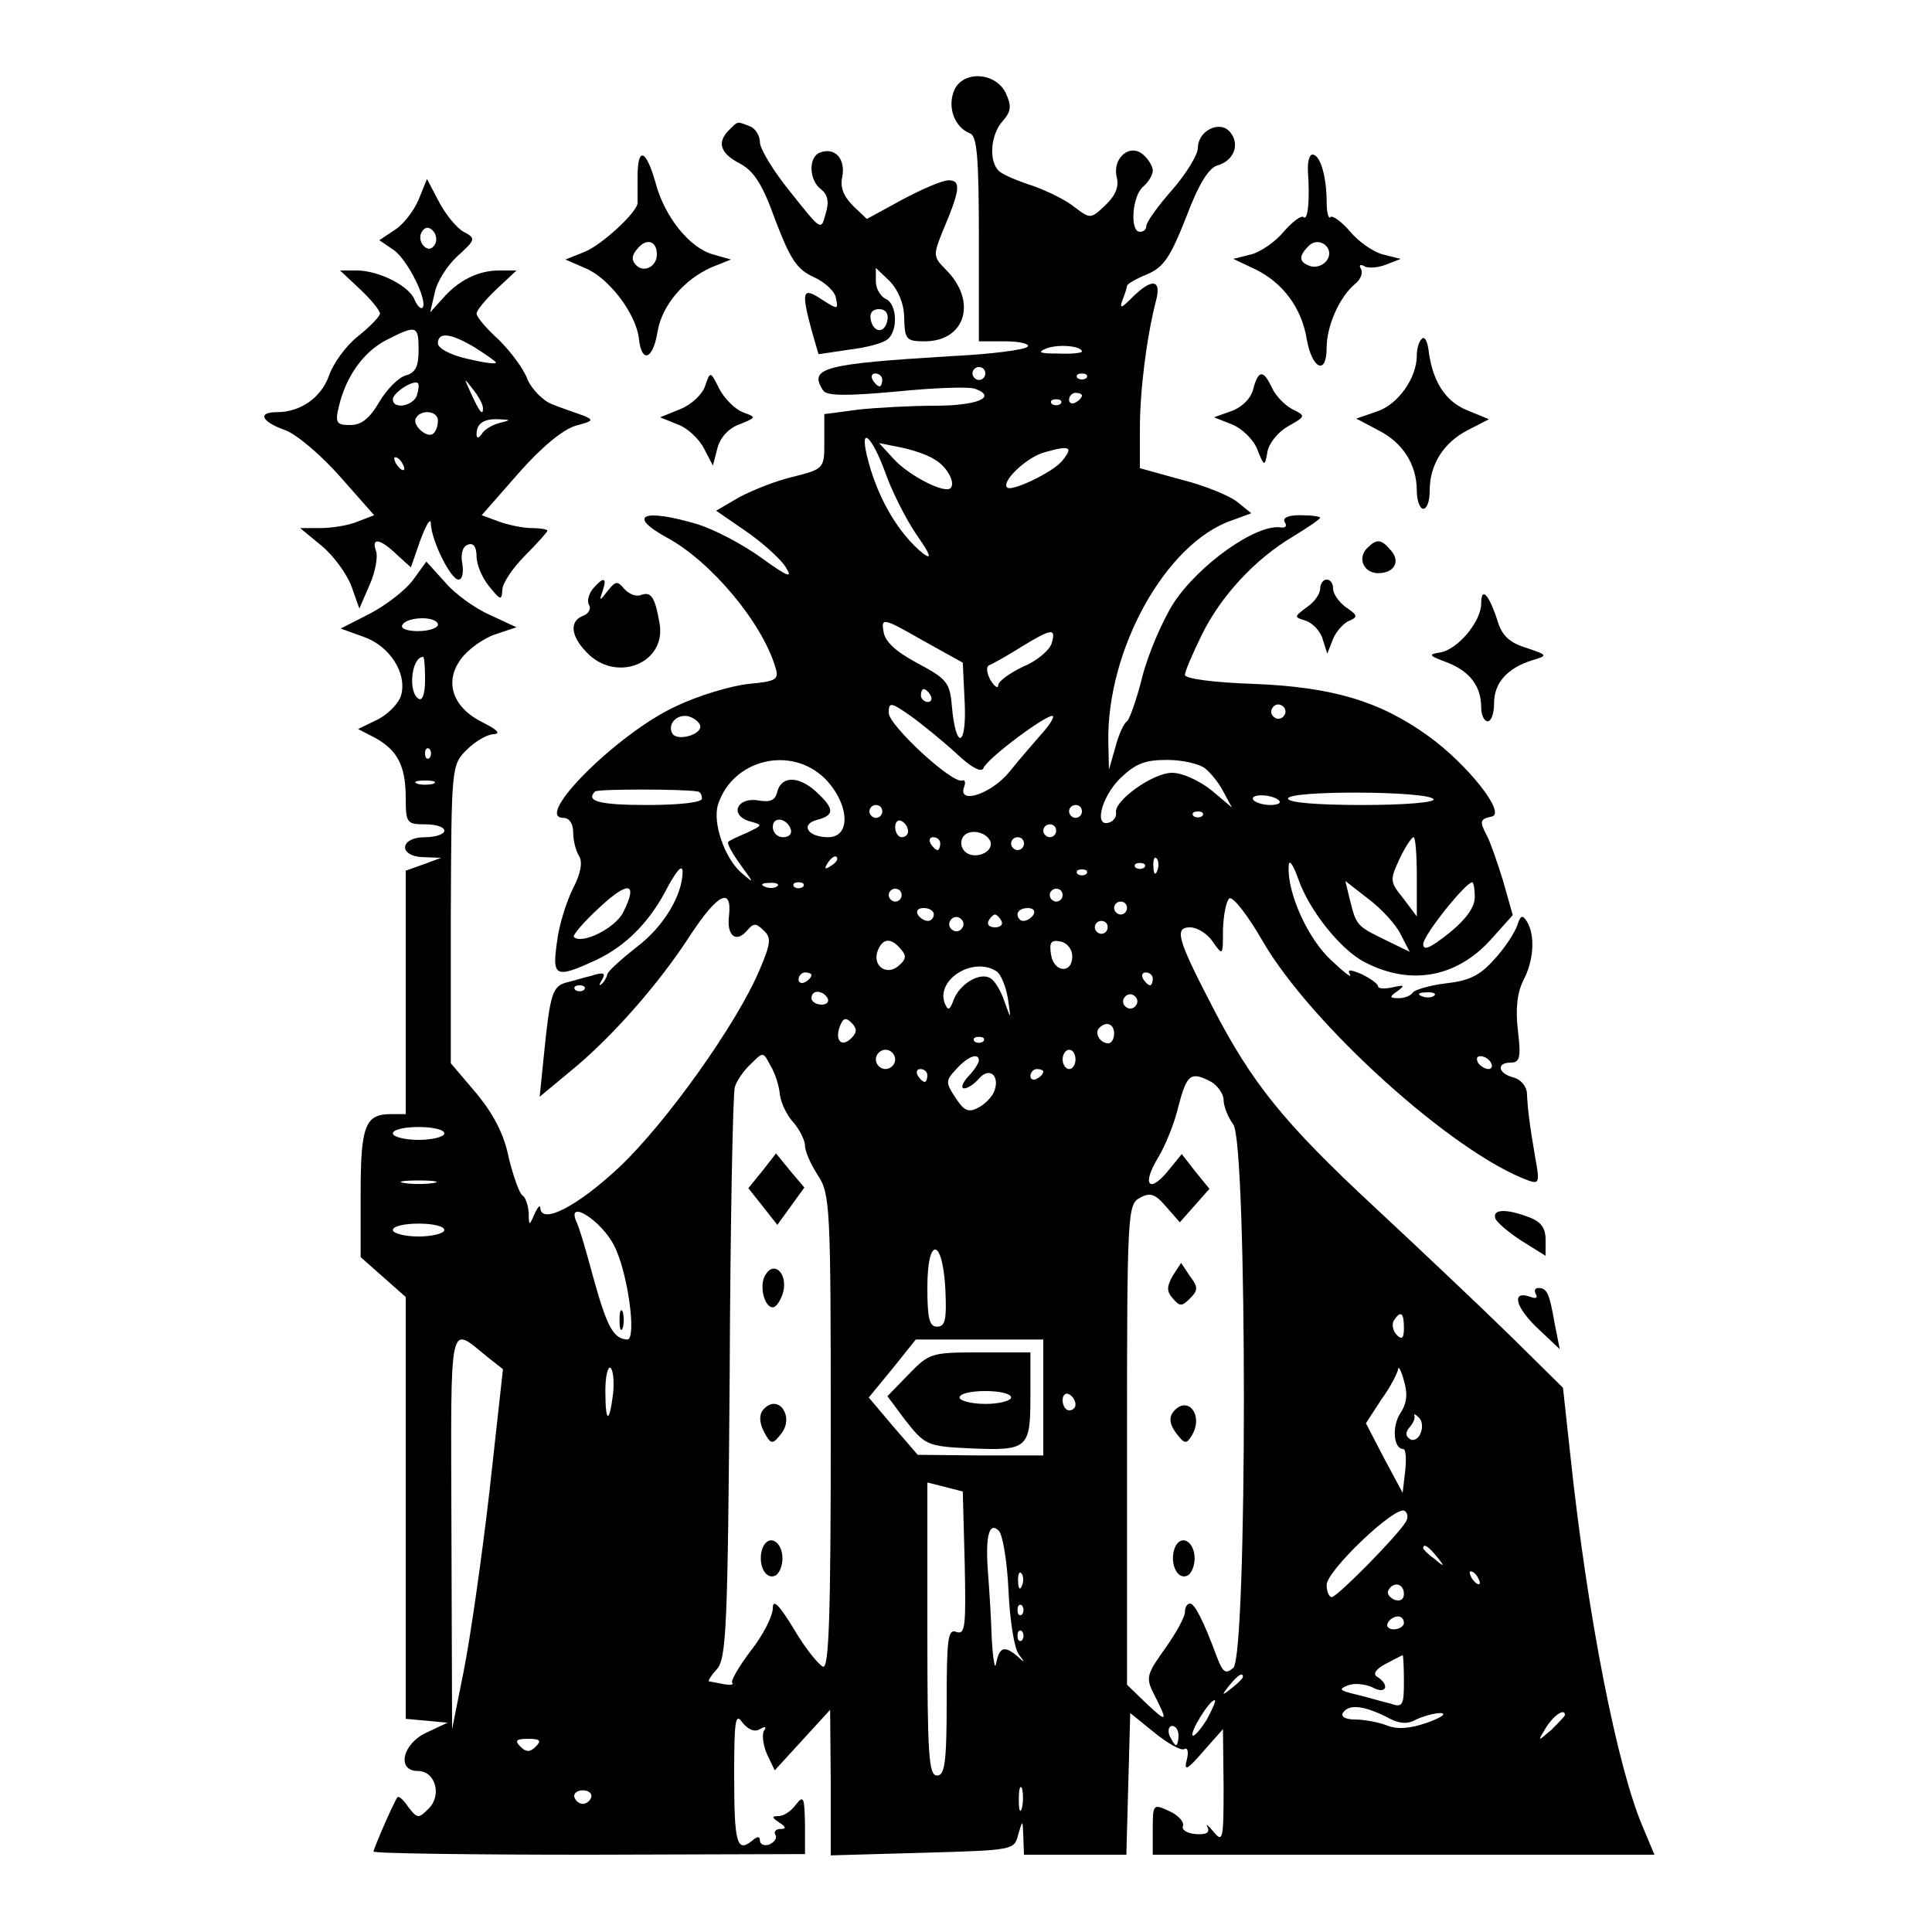 <?xml version="1.0" standalone="no"?>
<!DOCTYPE svg PUBLIC "-//W3C//DTD SVG 20010904//EN"
 "http://www.w3.org/TR/2001/REC-SVG-20010904/DTD/svg10.dtd">
<svg version="1.0" xmlns="http://www.w3.org/2000/svg"
 width="300pt" height="300pt" viewBox="0 0 300 300"
 preserveAspectRatio="xMidYMid meet">
<g transform="translate(0,300) scale(0.1,-0.1)"
fill="#000000" stroke="none">
<path d="M1481 2858 c-10 -26 2 -56 25 -65 11 -4 14 -35 14 -164 l0 -159 41 0
c22 0 38 -4 35 -8 -3 -5 -56 -12 -119 -15 -197 -12 -222 -18 -199 -53 5 -9 36
-9 114 -2 59 6 115 8 123 4 34 -13 1 -26 -63 -26 -37 0 -91 -3 -119 -6 l-53
-7 0 -42 c0 -42 0 -43 -47 -55 -27 -6 -64 -21 -85 -32 l-36 -21 45 -31 c25
-17 53 -42 62 -55 13 -20 6 -18 -37 13 -29 21 -73 44 -99 52 -84 25 -111 14
-47 -21 68 -37 147 -131 168 -201 6 -19 2 -22 -42 -26 -27 -3 -78 -18 -113
-35 -89 -41 -222 -173 -174 -173 9 0 15 -9 15 -22 0 -13 4 -29 9 -37 6 -9 3
-27 -9 -50 -10 -20 -22 -57 -25 -83 -8 -55 -3 -58 60 -29 47 22 85 60 113 116
13 23 21 33 22 22 0 -36 -29 -86 -72 -118 -24 -19 -45 -38 -45 -42 -1 -5 -5
-12 -9 -15 -4 -4 -4 -1 1 7 6 10 2 12 -16 6 -13 -3 -32 -9 -41 -11 -20 -6 -24
-19 -33 -108 l-7 -69 47 39 c64 52 138 136 187 212 42 64 65 76 60 30 -4 -31
11 -43 28 -23 10 12 14 12 26 0 12 -11 11 -20 -7 -62 -35 -83 -145 -237 -217
-305 -65 -61 -121 -90 -123 -64 0 6 -4 2 -9 -9 -8 -19 -9 -19 -9 2 -1 12 -5
24 -10 27 -5 4 -14 30 -21 58 -7 36 -23 67 -50 100 l-40 47 0 231 c1 231 1
232 25 256 13 13 32 24 42 24 11 1 5 7 -17 18 -47 23 -61 63 -34 99 11 15 35
32 53 38 l33 11 -41 19 c-23 10 -55 33 -70 51 l-29 32 -21 -29 c-12 -16 -42
-39 -67 -52 l-45 -23 36 -13 c40 -14 67 -56 58 -90 -3 -12 -19 -29 -36 -38
l-31 -15 27 -14 c34 -19 47 -43 47 -93 0 -39 2 -41 30 -41 17 0 30 -4 30 -10
0 -5 -13 -10 -30 -10 -40 0 -42 -30 -2 -31 l27 -1 -27 -10 -28 -10 0 -189 0
-189 -23 0 c-40 0 -47 -18 -47 -123 l0 -99 35 -31 35 -31 0 -327 0 -328 33 -3
32 -3 -32 -15 c-38 -17 -48 -60 -14 -60 27 0 38 -38 16 -59 -15 -15 -17 -15
-31 3 -7 11 -15 18 -17 15 -6 -8 -37 -80 -37 -84 0 -3 151 -5 335 -5 l335 1 0
47 c-1 41 -2 45 -14 30 -7 -10 -19 -18 -27 -18 -11 0 -11 -2 1 -10 11 -7 11
-10 2 -10 -7 0 -11 -4 -8 -9 3 -5 -1 -11 -9 -15 -8 -3 -15 0 -15 6 0 7 -4 7
-13 -1 -23 -18 -27 -2 -27 103 0 86 2 97 13 81 9 -11 19 -15 27 -10 8 5 11 4
6 -3 -3 -6 -1 -22 5 -36 l12 -25 43 47 43 47 1 -113 0 -113 142 4 c141 4 143
4 149 28 7 24 7 24 8 -3 l1 -28 80 0 79 0 3 110 3 110 37 -30 c21 -17 42 -29
47 -26 5 3 7 -4 4 -16 -5 -19 0 -17 25 12 l31 35 1 -89 c0 -83 -1 -88 -16 -70
-8 10 -13 13 -9 7 4 -9 -2 -12 -18 -11 -14 1 -23 7 -20 13 2 6 -8 17 -22 23
-24 11 -25 11 -25 -28 l0 -40 390 0 389 0 -18 43 c-40 93 -86 329 -112 572
l-12 110 -81 80 c-45 44 -140 134 -211 200 -142 132 -191 193 -252 311 -55
106 -60 124 -35 124 11 0 27 -10 35 -22 16 -23 16 -22 16 19 1 23 5 44 10 48
6 3 29 -27 52 -67 75 -129 295 -328 412 -371 17 -6 18 -3 11 35 -9 52 -12 77
-13 101 -1 11 -10 21 -21 24 -24 6 -27 23 -4 23 14 0 16 8 11 50 -4 34 -1 58
8 77 17 31 19 71 6 92 -7 11 -10 10 -15 -6 -4 -11 -19 -35 -36 -53 -22 -25
-39 -33 -75 -37 -25 -3 -48 -10 -51 -14 -3 -5 -13 -9 -22 -9 -15 0 -15 2 -2
11 12 9 11 10 -7 6 -13 -3 -23 -2 -23 1 0 4 -11 12 -25 19 -19 8 -23 8 -19 0
4 -7 -9 3 -29 22 -36 33 -68 104 -66 145 0 13 6 6 15 -19 17 -49 66 -110 103
-129 71 -37 142 -24 195 34 l35 39 -15 53 c-9 29 -20 61 -25 70 -12 23 -11 26
7 30 24 4 -37 81 -98 125 -75 54 -148 76 -270 81 -62 2 -108 8 -108 14 0 6 12
33 26 62 30 61 83 118 142 153 23 14 42 27 42 29 0 2 -14 4 -31 4 -19 0 -28
-4 -24 -11 4 -6 1 -9 -6 -8 -38 6 -128 -58 -167 -118 -17 -27 -39 -78 -48
-113 -9 -36 -20 -67 -24 -70 -5 -3 -13 -21 -18 -40 l-10 -35 -1 42 c-3 143 89
310 192 345 l30 11 -21 17 c-12 10 -51 26 -87 35 l-65 18 0 61 c0 59 10 140
25 199 9 33 -6 36 -37 5 -17 -17 -20 -18 -15 -4 4 10 7 20 7 22 0 3 14 11 31
18 26 11 36 26 61 89 19 51 35 76 48 80 26 7 36 33 20 52 -16 19 -50 2 -50
-25 0 -10 -18 -40 -40 -65 -22 -25 -40 -50 -40 -56 0 -5 -4 -9 -10 -9 -16 0
-12 56 5 70 8 7 15 18 15 25 0 7 -7 18 -15 25 -21 18 -48 -6 -41 -35 4 -15 -2
-29 -18 -44 -22 -21 -23 -21 -47 -3 -13 11 -42 25 -64 33 -22 7 -46 17 -52 22
-18 13 -16 57 4 79 13 15 14 23 5 43 -16 34 -69 36 -81 3z m199 -404 c0 -2
-17 -4 -37 -3 -29 0 -33 2 -18 8 18 7 55 4 55 -5z m-150 -34 c0 -5 -4 -10 -10
-10 -5 0 -10 5 -10 10 0 6 5 10 10 10 6 0 10 -4 10 -10z m-160 -10 c0 -5 -2
-10 -4 -10 -3 0 -8 5 -11 10 -3 6 -1 10 4 10 6 0 11 -4 11 -10z m317 3 c-4 -3
-10 -3 -14 0 -3 4 0 7 7 7 7 0 10 -3 7 -7z m-7 -27 c0 -3 -4 -8 -10 -11 -5 -3
-10 -1 -10 4 0 6 5 11 10 11 6 0 10 -2 10 -4z m-33 -13 c-4 -3 -10 -3 -14 0
-3 4 0 7 7 7 7 0 10 -3 7 -7z m-273 -105 c10 -29 32 -73 49 -98 21 -30 25 -40
11 -30 -39 31 -73 89 -88 153 -11 47 8 29 28 -25z m78 18 c19 -11 32 -36 24
-44 -9 -9 -64 19 -88 45 l-23 25 35 -7 c19 -4 42 -12 52 -19z m197 -2 c-14
-17 -78 -48 -85 -41 -10 9 31 48 59 55 39 11 44 8 26 -14z m-969 -254 c0 -5
-14 -10 -31 -10 -17 0 -28 4 -24 10 3 6 17 10 31 10 13 0 24 -4 24 -10z m818
-122 c3 -69 -14 -73 -20 -4 -3 36 -8 42 -53 66 -34 18 -51 34 -53 49 -4 22 -1
22 60 -13 l63 -35 3 -63z m135 93 c-3 -10 -22 -27 -44 -36 -21 -10 -39 -23
-39 -29 0 -6 -6 -2 -12 8 -6 11 -7 21 -2 23 5 2 27 14 49 28 49 30 55 30 48 6z
m-973 -57 c0 -21 -4 -33 -10 -29 -17 10 -11 65 7 65 2 0 3 -16 3 -36z m785
-24 c3 -5 1 -10 -4 -10 -6 0 -11 5 -11 10 0 6 2 10 4 10 3 0 8 -4 11 -10z m39
-89 c24 -23 40 -31 43 -24 5 15 102 87 108 81 2 -2 -6 -15 -18 -28 -12 -14
-35 -40 -50 -59 -28 -34 -80 -51 -70 -23 3 7 1 12 -3 10 -16 -5 -114 86 -114
105 0 17 3 17 33 -4 17 -12 49 -38 71 -58z m510 58 c-3 -5 -10 -7 -15 -3 -5 3
-7 10 -3 15 3 5 10 7 15 3 5 -3 7 -10 3 -15z m-907 -15 c5 -14 -35 -26 -43
-13 -8 14 6 30 24 27 8 -2 17 -8 19 -14z m-420 -51 c-4 -3 -7 0 -7 7 0 7 3 10
7 7 3 -4 3 -10 0 -14z m614 -32 c38 -39 41 -91 5 -91 -32 0 -44 20 -17 27 27
7 27 17 -1 43 -27 25 -54 26 -61 1 -3 -14 -11 -17 -29 -14 -33 6 -46 -22 -15
-32 22 -6 22 -6 -3 -18 -14 -6 -27 -12 -29 -14 -3 -2 6 -18 19 -36 21 -29 22
-30 2 -13 -27 23 -46 79 -37 107 23 70 113 92 166 40z m590 16 c9 -7 22 -23
29 -37 l13 -24 -32 27 c-19 15 -45 27 -61 27 -30 0 -91 -44 -87 -62 1 -6 -4
-13 -10 -15 -25 -9 -13 39 16 68 24 23 38 29 73 29 24 0 50 -6 59 -13z m-1198
-24 c-7 -2 -19 -2 -25 0 -7 3 -2 5 12 5 14 0 19 -2 13 -5z m410 -12 c4 0 7 -5
7 -11 0 -6 -35 -10 -85 -10 -75 0 -96 6 -81 21 4 4 137 4 159 0z m903 -14 c4
-4 -2 -7 -14 -7 -11 0 -23 4 -26 8 -6 10 30 9 40 -1z m240 2 c3 -5 -46 -9
-110 -9 -74 0 -116 4 -116 10 0 13 218 12 226 -1z m-856 -19 c0 -5 -4 -10 -10
-10 -5 0 -10 5 -10 10 0 6 5 10 10 10 6 0 10 -4 10 -10z m310 0 c0 -5 -4 -10
-10 -10 -5 0 -10 5 -10 10 0 6 5 10 10 10 6 0 10 -4 10 -10z m187 -7 c-4 -3
-10 -3 -14 0 -3 4 0 7 7 7 7 0 10 -3 7 -7z m-639 -21 c2 -7 -3 -12 -12 -12 -9
0 -16 7 -16 16 0 17 22 14 28 -4z m182 -3 c0 -5 -4 -9 -10 -9 -5 0 -10 7 -10
16 0 8 5 12 10 9 6 -3 10 -10 10 -16z m230 1 c0 -5 -4 -10 -10 -10 -5 0 -10 5
-10 10 0 6 5 10 10 10 6 0 10 -4 10 -10z m-102 -17 c5 -17 -26 -29 -40 -15 -6
6 -7 15 -3 22 9 14 37 9 43 -7z m-78 -3 c0 -5 -2 -10 -4 -10 -3 0 -8 5 -11 10
-3 6 -1 10 4 10 6 0 11 -4 11 -10z m130 0 c0 -5 -4 -10 -10 -10 -5 0 -10 5
-10 10 0 6 5 10 10 10 6 0 10 -4 10 -10z m610 -51 l0 -62 -21 28 c-21 26 -21
28 -6 61 9 19 19 34 22 34 3 0 5 -28 5 -61z m-900 27 c0 -3 -5 -8 -12 -12 -7
-4 -8 -3 -4 4 7 12 16 16 16 8z m497 -18 c-3 -8 -6 -5 -6 6 -1 11 2 17 5 13 3
-3 4 -12 1 -19z m-20 5 c-4 -3 -10 -3 -14 0 -3 4 0 7 7 7 7 0 10 -3 7 -7z
m-90 -10 c-4 -3 -10 -3 -14 0 -3 4 0 7 7 7 7 0 10 -3 7 -7z m-719 -59 c-12
-25 -64 -51 -77 -39 -2 3 15 23 40 46 45 42 60 39 37 -7z m239 40 c-3 -3 -12
-4 -19 -1 -8 3 -5 6 6 6 11 1 17 -2 13 -5z m40 -1 c-4 -3 -10 -3 -14 0 -3 4 0
7 7 7 7 0 10 -3 7 -7z m928 -74 l14 -27 -39 19 c-43 21 -44 22 -54 62 l-7 29
36 -28 c20 -15 43 -40 50 -55z m115 58 c0 -16 -14 -35 -40 -56 -29 -23 -40
-28 -40 -17 0 14 66 96 76 96 2 0 4 -10 4 -23z m-890 3 c0 -5 -4 -10 -10 -10
-5 0 -10 5 -10 10 0 6 5 10 10 10 6 0 10 -4 10 -10z m250 0 c0 -5 -4 -10 -10
-10 -5 0 -10 5 -10 10 0 6 5 10 10 10 6 0 10 -4 10 -10z m100 -20 c0 -5 -4
-10 -10 -10 -5 0 -10 5 -10 10 0 6 5 10 10 10 6 0 10 -4 10 -10z m-300 -10 c0
-5 -4 -10 -9 -10 -6 0 -13 5 -16 10 -3 6 1 10 9 10 9 0 16 -4 16 -10z m155 0
c-3 -5 -10 -10 -16 -10 -5 0 -9 5 -9 10 0 6 7 10 16 10 8 0 12 -4 9 -10z
m-111 -21 c-3 -5 -10 -7 -15 -3 -5 3 -7 10 -3 15 3 5 10 7 15 3 5 -3 7 -10 3
-15z m61 11 c3 -5 -1 -10 -10 -10 -9 0 -13 5 -10 10 3 6 8 10 10 10 2 0 7 -4
10 -10z m165 -10 c0 -5 -4 -10 -10 -10 -5 0 -10 5 -10 10 0 6 5 10 10 10 6 0
10 -4 10 -10z m-321 -34 c9 -10 8 -16 -4 -26 -19 -16 -41 1 -32 24 8 20 21 20
36 2z m266 -11 c0 -28 -29 -25 -33 3 -3 19 0 23 15 20 10 -2 18 -12 18 -23z
m-118 -23 c7 -4 15 -24 18 -42 5 -34 5 -34 -5 -6 -5 16 -15 33 -22 37 -16 10
-47 -8 -57 -33 -6 -17 -9 -18 -14 -6 -14 37 44 73 80 50z m-287 -6 c0 -3 -4
-8 -10 -11 -5 -3 -10 -1 -10 4 0 6 5 11 10 11 6 0 10 -2 10 -4z m530 -6 c0 -5
-2 -10 -4 -10 -3 0 -8 5 -11 10 -3 6 -1 10 4 10 6 0 11 -4 11 -10z m-883 -17
c-4 -3 -10 -3 -14 0 -3 4 0 7 7 7 7 0 10 -3 7 -7z m378 -13 c3 -5 -1 -10 -9
-10 -9 0 -16 5 -16 10 0 6 4 10 9 10 6 0 13 -4 16 -10z m479 -11 c-3 -5 -10
-7 -15 -3 -5 3 -7 10 -3 15 3 5 10 7 15 3 5 -3 7 -10 3 -15z m463 15 c-3 -3
-12 -4 -19 -1 -8 3 -5 6 6 6 11 1 17 -2 13 -5z m-905 -66 c-15 -15 -26 -4 -18
18 5 13 9 15 18 6 9 -9 9 -15 0 -24z m408 7 c0 -8 -4 -15 -9 -15 -13 0 -22 16
-14 24 11 11 23 6 23 -9z m-203 -12 c-4 -3 -10 -3 -14 0 -3 4 0 7 7 7 7 0 10
-3 7 -7z m-316 -83 c2 -14 12 -34 22 -44 9 -11 17 -27 17 -35 0 -9 9 -29 20
-46 19 -29 20 -48 20 -398 0 -290 -3 -368 -12 -365 -7 3 -28 29 -45 58 -23 38
-33 48 -33 33 0 -12 -15 -42 -34 -66 -19 -25 -32 -48 -29 -50 3 -3 -3 -4 -14
-2 -10 2 -20 4 -22 4 -2 1 3 9 12 19 15 16 17 67 20 453 1 239 5 442 8 451 3
10 14 26 25 36 19 19 19 19 30 -2 7 -11 14 -32 15 -46z m179 55 c0 -8 -7 -15
-15 -15 -8 0 -15 7 -15 15 0 8 7 15 15 15 8 0 15 -7 15 -15z m280 0 c0 -8 -4
-15 -10 -15 -5 0 -10 7 -10 15 0 8 5 15 10 15 6 0 10 -7 10 -15z m-150 -2 c0
-3 -7 -15 -17 -25 -9 -10 -11 -18 -6 -18 6 0 16 7 23 15 16 19 33 5 24 -19 -3
-9 -15 -21 -25 -26 -15 -8 -22 -5 -35 15 -16 24 -16 27 1 45 18 20 35 26 35
13z m795 -3 c3 -5 2 -10 -4 -10 -5 0 -13 5 -16 10 -3 6 -2 10 4 10 5 0 13 -4
16 -10z m-875 -20 c0 -5 -2 -10 -4 -10 -3 0 -8 5 -11 10 -3 6 -1 10 4 10 6 0
11 -4 11 -10z m180 6 c0 -3 -4 -8 -10 -11 -5 -3 -10 -1 -10 4 0 6 5 11 10 11
6 0 10 -2 10 -4z m261 -16 c10 -6 19 -19 19 -28 0 -10 7 -27 15 -38 22 -29 22
-826 0 -844 -12 -10 -16 -7 -25 16 -21 57 -35 84 -42 84 -5 0 -8 -6 -8 -13 0
-8 -14 -33 -31 -57 -28 -39 -30 -45 -18 -69 23 -45 22 -47 -10 -17 l-31 30 0
373 c0 361 1 373 20 383 16 9 24 6 41 -14 l21 -24 23 26 23 26 -22 27 -21 27
-22 -27 c-29 -35 -40 -20 -15 21 11 18 26 54 32 81 13 49 19 54 51 37z m-1191
-80 c0 -5 -18 -10 -40 -10 -22 0 -40 5 -40 10 0 6 18 10 40 10 22 0 40 -4 40
-10z m-17 -77 c-13 -2 -33 -2 -45 0 -13 2 -3 4 22 4 25 0 35 -2 23 -4z m281
-98 c21 -41 35 -145 20 -145 -21 1 -31 19 -51 90 -11 41 -23 83 -28 93 -16 37
40 1 59 -38z m-264 25 c0 -5 -18 -10 -40 -10 -22 0 -40 5 -40 10 0 6 18 10 40
10 22 0 40 -4 40 -10z m778 -93 c2 -46 0 -57 -13 -57 -12 0 -15 13 -15 61 0
81 24 77 28 -4z m712 -59 c0 -16 -3 -19 -11 -11 -6 6 -8 16 -5 22 11 17 16 13
16 -11z m-1422 -46 l23 -18 -21 -190 c-12 -104 -30 -229 -40 -279 l-18 -90 -1
308 c-1 339 -5 319 57 269z m862 -62 l0 -90 -97 0 -98 1 -38 44 -38 45 37 45
36 45 99 0 99 0 0 -90z m-668 6 c-6 -48 -12 -46 -12 5 0 22 4 38 8 35 4 -3 6
-21 4 -40z m1222 -31 c-13 -21 -10 -55 5 -55 4 0 5 -15 3 -34 l-4 -34 -29 54
-28 54 24 37 c14 19 25 41 26 47 0 6 5 -2 9 -18 6 -20 5 -35 -6 -51z m-504 14
c0 -5 -4 -9 -10 -9 -5 0 -10 7 -10 16 0 8 5 12 10 9 6 -3 10 -10 10 -16z m536
-44 c-3 -9 -11 -13 -16 -10 -8 5 -8 11 -1 19 6 7 9 15 7 18 -1 3 2 2 7 -3 5
-4 7 -15 3 -24z m-708 -203 c2 -97 1 -111 -13 -106 -13 5 -15 -10 -15 -108 0
-95 -3 -115 -15 -115 -13 0 -15 32 -15 228 l0 227 28 -7 27 -7 3 -112z m685
65 c-13 -22 -107 -117 -115 -117 -4 0 -8 8 -8 19 0 22 107 124 121 115 5 -3 6
-11 2 -17z m-617 -107 c2 -46 9 -90 16 -99 10 -13 10 -14 -2 -3 -20 17 -28 15
-33 -10 -2 -13 -5 4 -7 37 -1 33 -4 80 -6 105 -4 55 2 78 17 63 6 -6 13 -48
15 -93z m665 53 c13 -16 12 -17 -3 -4 -10 7 -18 15 -18 17 0 8 8 3 21 -13z
m-644 -45 c-3 -8 -6 -5 -6 6 -1 11 2 17 5 13 3 -3 4 -12 1 -19z m708 12 c3 -5
4 -10 1 -10 -3 0 -8 5 -11 10 -3 6 -4 10 -1 10 3 0 8 -4 11 -10z m-115 -25 c0
-9 -6 -12 -15 -9 -8 4 -12 10 -9 15 8 14 24 10 24 -6z m-593 -32 c-4 -3 -7 0
-7 7 0 7 3 10 7 7 3 -4 3 -10 0 -14z m593 -13 c0 -5 -7 -10 -16 -10 -8 0 -12
5 -9 10 3 6 10 10 16 10 5 0 9 -4 9 -10z m-593 -27 c-4 -3 -7 0 -7 7 0 7 3 10
7 7 3 -4 3 -10 0 -14z m593 -64 c0 -38 -2 -41 -22 -34 -13 3 -36 10 -53 14
-25 6 -27 8 -12 14 10 4 27 2 38 -3 21 -12 28 3 8 16 -8 4 -3 12 12 20 13 7
25 13 27 14 1 0 2 -19 2 -41z m-250 7 c0 -2 -8 -10 -17 -17 -16 -13 -17 -12
-4 4 13 16 21 21 21 13z m-56 -66 c-10 -16 -20 -27 -22 -25 -5 5 26 55 34 55
3 0 -3 -13 -12 -30z m277 5 c21 -12 34 -13 48 -5 11 5 28 10 38 10 10 -1 1 -7
-21 -15 -26 -9 -46 -11 -63 -4 -13 5 -36 9 -49 9 -14 0 -22 4 -19 10 9 14 31
12 66 -5z m279 2 c0 -2 -10 -12 -21 -23 -22 -19 -22 -19 -8 4 12 19 29 30 29
19z m-600 -32 c0 -8 -2 -15 -4 -15 -2 0 -6 7 -10 15 -3 8 -1 15 4 15 6 0 10
-7 10 -15z m-998 -17 c-9 -9 -15 -9 -24 0 -9 9 -7 12 12 12 19 0 21 -3 12 -12z
m755 -95 c-3 -10 -5 -4 -5 12 0 17 2 24 5 18 2 -7 2 -21 0 -30z m-669 16 c-2
-6 -8 -10 -13 -10 -5 0 -11 4 -13 10 -2 6 4 11 13 11 9 0 15 -5 13 -11z"/>
<path d="M1184 1182 l-22 -27 23 -29 22 -28 21 29 21 29 -22 26 -22 27 -21
-27z"/>
<path d="M1186 1015 c-6 -17 2 -45 14 -45 5 0 11 9 15 20 11 33 -16 57 -29 25z"/>
<path d="M1187 813 c-10 -9 -8 -25 3 -43 8 -13 11 -12 24 5 19 26 -5 60 -27
38z"/>
<path d="M1184 596 c-8 -22 3 -49 19 -43 6 2 12 14 12 27 0 27 -22 39 -31 16z"/>
<path d="M1821 1019 c-9 -16 -10 -24 0 -35 11 -13 14 -13 27 0 12 12 13 17 0
34 l-14 21 -13 -20z"/>
<path d="M1822 808 c-7 -9 -6 -19 4 -33 13 -17 16 -18 24 -5 20 31 -5 65 -28
38z"/>
<path d="M1824 596 c-8 -22 3 -49 19 -43 6 2 12 14 12 27 0 27 -22 39 -31 16z"/>
<path d="M962 950 c0 -14 2 -19 5 -12 2 6 2 18 0 25 -3 6 -5 1 -5 -13z"/>
<path d="M1411 866 l-33 -34 26 -35 c32 -41 35 -43 103 -46 89 -4 93 0 93 80
l0 69 -78 0 c-76 0 -79 -1 -111 -34z m159 -36 c0 -5 -18 -10 -40 -10 -22 0
-40 5 -40 10 0 6 18 10 40 10 22 0 40 -4 40 -10z"/>
<path d="M1132 2798 c-19 -19 -14 -36 17 -52 22 -12 35 -32 55 -88 23 -60 33
-76 59 -88 18 -8 34 -23 35 -33 4 -18 3 -18 -22 -2 -30 20 -32 13 -16 -47 l11
-38 47 7 c26 3 53 10 60 16 17 13 15 56 -3 63 -8 4 -15 16 -15 27 l0 21 22
-21 c13 -14 22 -35 22 -57 1 -33 3 -36 32 -36 63 0 82 62 33 111 -20 20 -20
23 -6 58 28 66 30 81 10 81 -10 0 -42 -14 -72 -30 l-55 -30 -21 20 c-15 15
-21 29 -17 46 5 28 -12 46 -35 37 -18 -7 -17 -43 2 -57 10 -8 13 -19 7 -38 -7
-27 -7 -26 -54 33 -27 33 -48 68 -48 78 0 10 -7 22 -16 25 -20 8 -18 8 -32 -6z
m246 -295 c-4 -22 -22 -20 -26 1 -2 10 3 16 13 16 10 0 15 -7 13 -17z"/>
<path d="M990 2725 c0 -19 0 -37 0 -40 0 -14 -55 -65 -82 -76 l-30 -12 30 -13
c37 -15 79 -70 84 -109 4 -40 22 -34 29 10 7 41 41 81 84 100 l30 12 -28 8
c-36 10 -75 58 -89 111 -15 53 -28 57 -28 9z m30 -120 c0 -19 -20 -29 -32 -17
-8 8 -7 16 2 26 14 17 30 12 30 -9z"/>
<path d="M2031 2733 c3 -43 0 -77 -7 -70 -3 3 -17 -7 -30 -22 -13 -16 -36 -32
-51 -36 l-28 -7 34 -16 c43 -21 72 -60 80 -108 8 -47 31 -58 31 -14 0 34 20
79 44 99 9 7 13 18 9 24 -3 5 -1 7 5 4 5 -4 21 -3 34 2 l23 9 -28 7 c-15 4
-38 20 -51 36 -13 15 -27 25 -30 22 -3 -4 -6 7 -6 23 0 40 -10 74 -22 74 -5 0
-8 -12 -7 -27z m28 -139 c-6 -7 -17 -10 -25 -7 -17 6 -18 15 -2 31 17 17 43
-5 27 -24z"/>
<path d="M650 2690 c-7 -17 -24 -39 -37 -47 l-24 -16 22 -15 c22 -15 54 -80
45 -90 -3 -2 -8 3 -12 12 -8 22 -56 46 -90 46 l-26 0 31 -29 c17 -16 31 -33
31 -38 0 -4 -15 -20 -34 -35 -19 -15 -39 -43 -45 -61 -12 -34 -44 -57 -81 -57
-31 0 -24 -15 13 -28 17 -6 56 -39 85 -72 l53 -60 -26 -10 c-14 -6 -40 -10
-58 -10 l-31 0 34 -28 c19 -16 39 -44 46 -63 l12 -34 16 37 c9 20 13 44 10 52
-8 22 6 20 32 -5 l22 -20 15 43 c9 24 16 35 16 25 1 -27 31 -87 43 -87 6 0 8
11 6 24 -3 15 0 27 8 30 9 4 14 -3 14 -18 0 -13 9 -34 20 -47 17 -21 19 -22
20 -5 0 10 16 34 35 53 19 19 35 37 35 39 0 2 -11 4 -24 4 -14 0 -37 5 -51 10
l-27 10 57 65 c36 41 69 68 89 74 27 7 29 9 11 16 -11 4 -32 11 -47 17 -14 5
-32 23 -39 39 -6 17 -27 44 -45 62 -19 17 -34 35 -34 40 0 5 14 22 31 38 l31
29 -27 0 c-33 0 -64 -16 -88 -44 l-19 -21 7 30 c3 17 19 42 35 57 29 26 29 28
10 38 -11 6 -28 27 -38 46 l-19 36 -13 -32z m25 -70 c-5 -8 -11 -8 -17 -2 -6
6 -7 16 -3 22 5 8 11 8 17 2 6 -6 7 -16 3 -22z m-25 -164 c0 -25 -5 -35 -20
-39 -11 -3 -29 -21 -41 -41 -15 -26 -28 -36 -45 -36 -21 0 -24 3 -18 28 11 48
39 86 74 104 47 24 50 23 50 -16z m88 4 c17 -11 32 -21 32 -23 0 -3 -20 0 -45
6 -26 6 -45 16 -45 24 0 18 20 16 58 -7z m-91 -75 c-7 -16 -37 -21 -37 -5 0
10 32 31 39 25 2 -2 1 -11 -2 -20z m103 -19 c0 -12 -5 -7 -19 24 -11 24 -11
24 3 6 9 -11 16 -24 16 -30z m-70 -19 c0 -8 -3 -17 -7 -20 -9 -9 -34 13 -27
24 8 14 34 11 34 -4z m95 -4 c-11 -3 -23 -10 -27 -17 -5 -7 -8 -7 -8 0 0 16
11 24 34 23 20 -1 20 -1 1 -6z m-150 -63 c3 -5 4 -10 1 -10 -3 0 -8 5 -11 10
-3 6 -4 10 -1 10 3 0 8 -4 11 -10z"/>
<path d="M2208 2474 c-5 -4 -8 -16 -8 -26 0 -35 -29 -76 -62 -87 l-32 -11 34
-18 c38 -19 60 -53 60 -94 0 -16 5 -28 10 -28 6 0 10 12 10 28 0 41 22 75 59
94 l33 17 -34 14 c-34 14 -54 45 -60 95 -2 13 -6 20 -10 16z"/>
<path d="M1095 2401 c-4 -13 -21 -29 -38 -36 l-32 -13 27 -11 c15 -5 33 -22
41 -37 l14 -27 7 27 c4 16 17 31 34 37 27 11 27 11 5 19 -12 5 -28 21 -36 36
-14 28 -14 28 -22 5z"/>
<path d="M1946 2396 c-3 -14 -17 -28 -33 -34 l-28 -10 28 -11 c15 -6 33 -23
39 -38 11 -28 12 -28 16 -5 2 13 16 31 32 40 28 16 28 16 6 27 -11 6 -25 20
-31 33 -13 28 -21 28 -29 -2z"/>
<path d="M2123 2149 c-16 -16 -5 -39 17 -39 25 0 35 18 20 35 -15 18 -22 19
-37 4z"/>
<path d="M920 2085 c-6 -8 -9 -19 -5 -25 3 -5 -1 -13 -9 -16 -22 -8 -20 -31 4
-56 46 -50 126 -18 114 45 -7 40 -13 49 -29 43 -8 -3 -19 2 -26 10 -10 12 -13
12 -25 -3 -13 -17 -14 -17 -8 0 7 21 1 22 -16 2z"/>
<path d="M2050 2086 c0 -8 -9 -21 -21 -29 -20 -15 -20 -15 -1 -21 11 -4 23
-17 26 -29 l7 -22 9 23 c5 12 17 25 25 28 14 6 13 9 -5 21 -11 8 -20 21 -20
29 0 8 -4 14 -10 14 -5 0 -10 -6 -10 -14z"/>
<path d="M2300 2063 c0 -28 -36 -71 -63 -76 -20 -3 -19 -5 11 -16 35 -14 52
-37 52 -70 0 -12 5 -21 10 -21 6 0 10 13 10 28 0 32 21 55 60 67 24 7 23 8
-10 19 -26 8 -38 19 -45 43 -13 40 -25 53 -25 26z"/>
<path d="M2322 1108 c2 -6 21 -22 41 -35 l37 -23 0 25 c0 18 -7 28 -26 35 -34
13 -57 13 -52 -2z"/>
<path d="M2385 990 c3 -5 0 -7 -8 -4 -30 11 -25 -14 9 -47 l36 -34 -8 40 c-8
47 -12 55 -25 55 -6 0 -7 -4 -4 -10z"/>
</g>
</svg>
